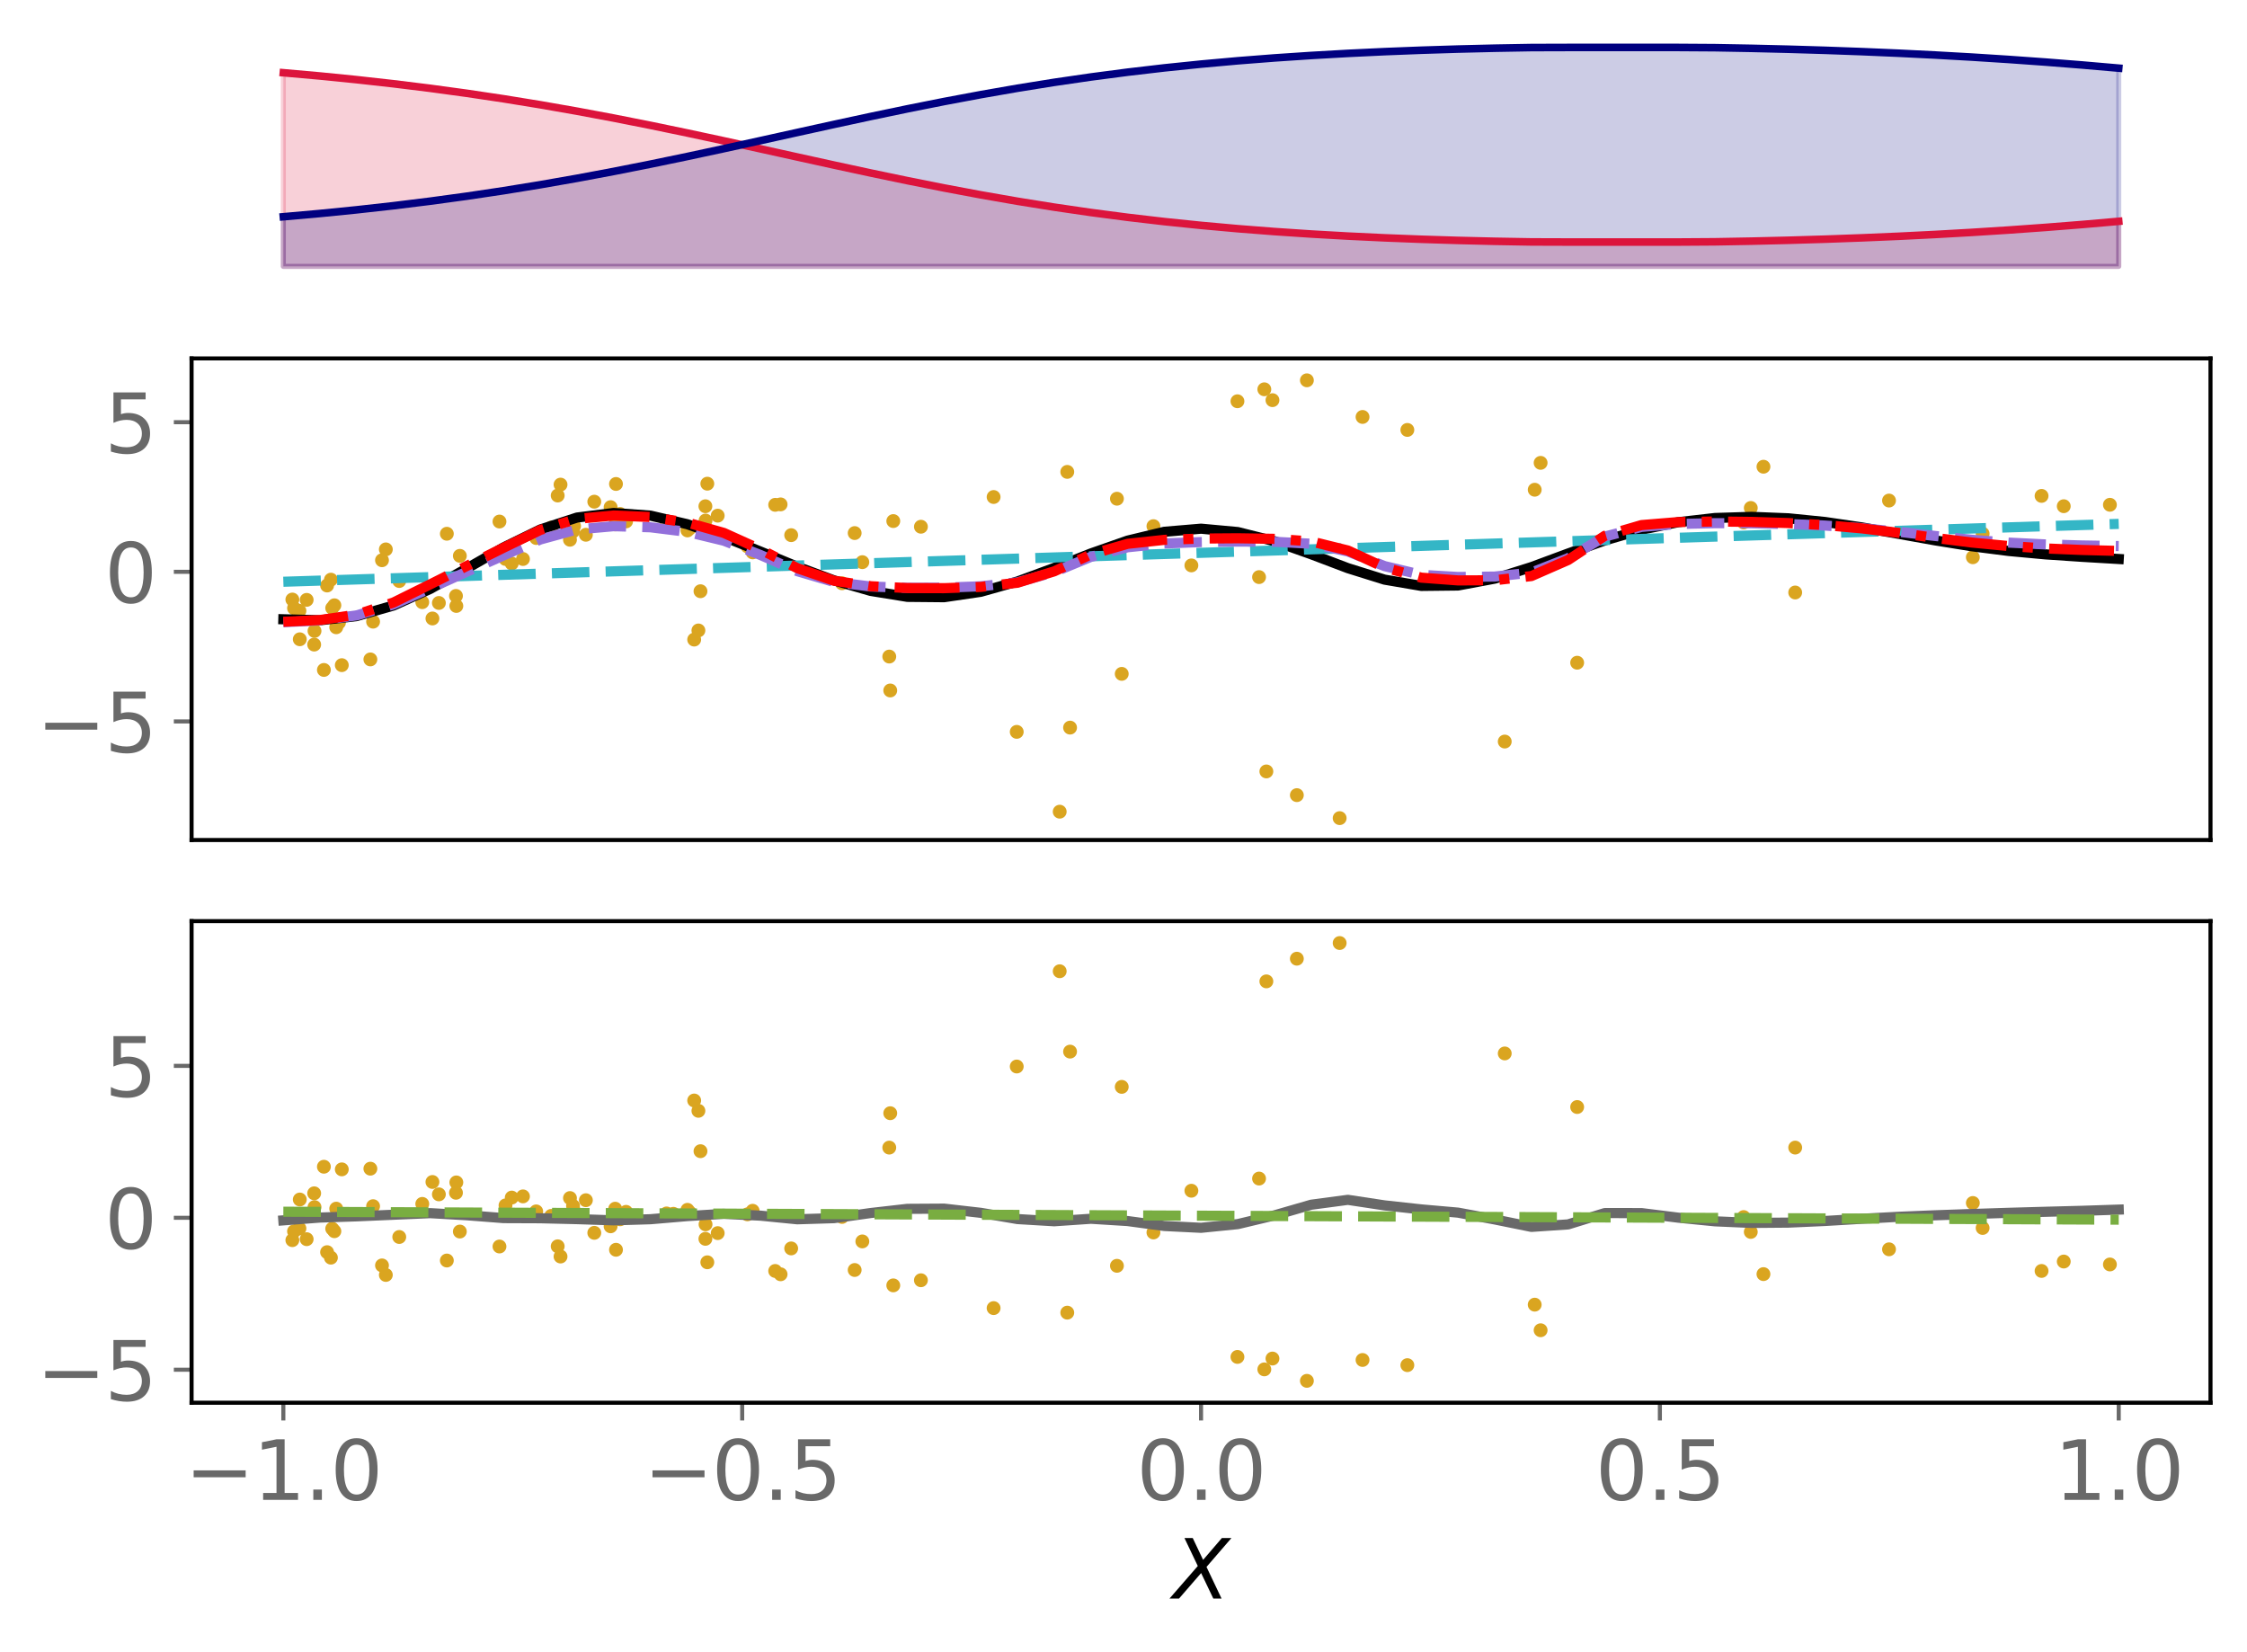 <?xml version="1.0" encoding="utf-8" standalone="no"?>
<!DOCTYPE svg PUBLIC "-//W3C//DTD SVG 1.1//EN"
  "http://www.w3.org/Graphics/SVG/1.1/DTD/svg11.dtd">
<svg xmlns:xlink="http://www.w3.org/1999/xlink" width="443.207pt" height="325.85pt" viewBox="0 0 443.207 325.85" xmlns="http://www.w3.org/2000/svg" version="1.1">
 <defs>
  <style type="text/css">*{stroke-linejoin: round; stroke-linecap: butt}</style>
 </defs>
 <g id="figure_1">
  <g id="patch_1">
   <path d="M 0 325.85 
L 443.207 325.85 
L 443.207 0 
L 0 0 
z
" style="fill: #ffffff"/>
  </g>
  <g id="axes_1">
   <g id="patch_2">
    <path d="M 37.788 54.696 
L 436.007 54.696 
L 436.007 7.2 
L 37.788 7.2 
z
" style="fill: #ffffff"/>
   </g>
   <g id="PolyCollection_1">
    <defs>
     <path id="me3a43a8dd1" d="M 55.888 -273.313 
L 55.888 -311.503 
L 63.129 -310.859 
L 70.369 -310.135 
L 77.609 -309.328 
L 84.85 -308.433 
L 92.09 -307.446 
L 99.331 -306.364 
L 106.571 -305.188 
L 113.811 -303.919 
L 121.052 -302.563 
L 128.292 -301.128 
L 135.532 -299.626 
L 142.773 -298.072 
L 150.013 -296.485 
L 157.254 -294.884 
L 164.494 -293.292 
L 171.734 -291.73 
L 178.975 -290.218 
L 186.215 -288.776 
L 193.455 -287.417 
L 200.696 -286.153 
L 207.936 -284.992 
L 215.176 -283.936 
L 222.417 -282.987 
L 229.657 -282.141 
L 236.898 -281.395 
L 244.138 -280.743 
L 251.378 -280.177 
L 258.619 -279.693 
L 265.859 -279.282 
L 273.099 -278.938 
L 280.34 -278.656 
L 287.58 -278.431 
L 294.82 -278.257 
L 302.061 -278.132 
L 309.301 -278.11 
L 316.541 -278.11 
L 323.782 -278.11 
L 331.022 -278.11 
L 338.263 -278.157 
L 345.503 -278.287 
L 352.743 -278.459 
L 359.984 -278.675 
L 367.224 -278.937 
L 374.464 -279.245 
L 381.705 -279.604 
L 388.945 -280.013 
L 396.185 -280.475 
L 403.426 -280.993 
L 410.666 -281.566 
L 417.907 -282.195 
L 417.907 -273.313 
L 417.907 -273.313 
L 410.666 -273.313 
L 403.426 -273.313 
L 396.185 -273.313 
L 388.945 -273.313 
L 381.705 -273.313 
L 374.464 -273.313 
L 367.224 -273.313 
L 359.984 -273.313 
L 352.743 -273.313 
L 345.503 -273.313 
L 338.263 -273.313 
L 331.022 -273.313 
L 323.782 -273.313 
L 316.541 -273.313 
L 309.301 -273.313 
L 302.061 -273.313 
L 294.82 -273.313 
L 287.58 -273.313 
L 280.34 -273.313 
L 273.099 -273.313 
L 265.859 -273.313 
L 258.619 -273.313 
L 251.378 -273.313 
L 244.138 -273.313 
L 236.898 -273.313 
L 229.657 -273.313 
L 222.417 -273.313 
L 215.176 -273.313 
L 207.936 -273.313 
L 200.696 -273.313 
L 193.455 -273.313 
L 186.215 -273.313 
L 178.975 -273.313 
L 171.734 -273.313 
L 164.494 -273.313 
L 157.254 -273.313 
L 150.013 -273.313 
L 142.773 -273.313 
L 135.532 -273.313 
L 128.292 -273.313 
L 121.052 -273.313 
L 113.811 -273.313 
L 106.571 -273.313 
L 99.331 -273.313 
L 92.09 -273.313 
L 84.85 -273.313 
L 77.609 -273.313 
L 70.369 -273.313 
L 63.129 -273.313 
L 55.888 -273.313 
z
" style="stroke: #dc143c; stroke-opacity: 0.2"/>
    </defs>
    <g clip-path="url(#pab7812ce76)">
     <use xlink:href="#me3a43a8dd1" x="0" y="325.85" style="fill: #dc143c; fill-opacity: 0.2; stroke: #dc143c; stroke-opacity: 0.2"/>
    </g>
   </g>
   <g id="PolyCollection_2">
    <defs>
     <path id="me8145e66d6" d="M 55.888 -273.313 
L 55.888 -283.098 
L 63.129 -283.743 
L 70.369 -284.466 
L 77.609 -285.273 
L 84.85 -286.169 
L 92.09 -287.156 
L 99.331 -288.237 
L 106.571 -289.414 
L 113.811 -290.682 
L 121.052 -292.038 
L 128.292 -293.473 
L 135.532 -294.975 
L 142.773 -296.529 
L 150.013 -298.117 
L 157.254 -299.718 
L 164.494 -301.31 
L 171.734 -302.872 
L 178.975 -304.383 
L 186.215 -305.826 
L 193.455 -307.184 
L 200.696 -308.448 
L 207.936 -309.61 
L 215.176 -310.665 
L 222.417 -311.615 
L 229.657 -312.461 
L 236.898 -313.207 
L 244.138 -313.859 
L 251.378 -314.424 
L 258.619 -314.909 
L 265.859 -315.32 
L 273.099 -315.663 
L 280.34 -315.945 
L 287.58 -316.171 
L 294.82 -316.344 
L 302.061 -316.47 
L 309.301 -316.491 
L 316.541 -316.491 
L 323.782 -316.491 
L 331.022 -316.491 
L 338.263 -316.444 
L 345.503 -316.315 
L 352.743 -316.142 
L 359.984 -315.926 
L 367.224 -315.665 
L 374.464 -315.356 
L 381.705 -314.998 
L 388.945 -314.589 
L 396.185 -314.126 
L 403.426 -313.609 
L 410.666 -313.036 
L 417.907 -312.407 
L 417.907 -273.313 
L 417.907 -273.313 
L 410.666 -273.313 
L 403.426 -273.313 
L 396.185 -273.313 
L 388.945 -273.313 
L 381.705 -273.313 
L 374.464 -273.313 
L 367.224 -273.313 
L 359.984 -273.313 
L 352.743 -273.313 
L 345.503 -273.313 
L 338.263 -273.313 
L 331.022 -273.313 
L 323.782 -273.313 
L 316.541 -273.313 
L 309.301 -273.313 
L 302.061 -273.313 
L 294.82 -273.313 
L 287.58 -273.313 
L 280.34 -273.313 
L 273.099 -273.313 
L 265.859 -273.313 
L 258.619 -273.313 
L 251.378 -273.313 
L 244.138 -273.313 
L 236.898 -273.313 
L 229.657 -273.313 
L 222.417 -273.313 
L 215.176 -273.313 
L 207.936 -273.313 
L 200.696 -273.313 
L 193.455 -273.313 
L 186.215 -273.313 
L 178.975 -273.313 
L 171.734 -273.313 
L 164.494 -273.313 
L 157.254 -273.313 
L 150.013 -273.313 
L 142.773 -273.313 
L 135.532 -273.313 
L 128.292 -273.313 
L 121.052 -273.313 
L 113.811 -273.313 
L 106.571 -273.313 
L 99.331 -273.313 
L 92.09 -273.313 
L 84.85 -273.313 
L 77.609 -273.313 
L 70.369 -273.313 
L 63.129 -273.313 
L 55.888 -273.313 
z
" style="stroke: #000080; stroke-opacity: 0.2"/>
    </defs>
    <g clip-path="url(#pab7812ce76)">
     <use xlink:href="#me8145e66d6" x="0" y="325.85" style="fill: #000080; fill-opacity: 0.2; stroke: #000080; stroke-opacity: 0.2"/>
    </g>
   </g>
   <g id="matplotlib.axis_1"/>
   <g id="matplotlib.axis_2"/>
   <g id="line2d_1">
    <path d="M 55.888 14.347 
L 63.129 14.991 
L 70.369 15.715 
L 77.609 16.522 
L 84.85 17.417 
L 92.09 18.404 
L 99.331 19.486 
L 106.571 20.662 
L 113.811 21.931 
L 121.052 23.287 
L 128.292 24.722 
L 135.532 26.224 
L 142.773 27.778 
L 150.013 29.365 
L 157.254 30.966 
L 164.494 32.558 
L 171.734 34.12 
L 178.975 35.632 
L 186.215 37.074 
L 193.455 38.433 
L 200.696 39.697 
L 207.936 40.858 
L 215.176 41.914 
L 222.417 42.863 
L 229.657 43.709 
L 236.898 44.455 
L 244.138 45.108 
L 251.378 45.673 
L 258.619 46.157 
L 265.859 46.568 
L 273.099 46.912 
L 280.34 47.194 
L 287.58 47.419 
L 294.82 47.593 
L 302.061 47.718 
L 309.301 47.74 
L 316.541 47.74 
L 323.782 47.74 
L 331.022 47.74 
L 338.263 47.693 
L 345.503 47.563 
L 352.743 47.391 
L 359.984 47.175 
L 367.224 46.913 
L 374.464 46.605 
L 381.705 46.246 
L 388.945 45.837 
L 396.185 45.375 
L 403.426 44.857 
L 410.666 44.284 
L 417.907 43.655 
" clip-path="url(#pab7812ce76)" style="fill: none; stroke: #dc143c; stroke-width: 1.5; stroke-linecap: square"/>
   </g>
   <g id="line2d_2">
    <path d="M 55.888 42.752 
L 63.129 42.107 
L 70.369 41.384 
L 77.609 40.577 
L 84.85 39.681 
L 92.09 38.694 
L 99.331 37.613 
L 106.571 36.436 
L 113.811 35.168 
L 121.052 33.812 
L 128.292 32.377 
L 135.532 30.875 
L 142.773 29.321 
L 150.013 27.733 
L 157.254 26.132 
L 164.494 24.54 
L 171.734 22.978 
L 178.975 21.467 
L 186.215 20.024 
L 193.455 18.666 
L 200.696 17.402 
L 207.936 16.24 
L 215.176 15.185 
L 222.417 14.235 
L 229.657 13.389 
L 236.898 12.643 
L 244.138 11.991 
L 251.378 11.426 
L 258.619 10.941 
L 265.859 10.53 
L 273.099 10.187 
L 280.34 9.905 
L 287.58 9.679 
L 294.82 9.506 
L 302.061 9.38 
L 309.301 9.359 
L 316.541 9.359 
L 323.782 9.359 
L 331.022 9.359 
L 338.263 9.406 
L 345.503 9.535 
L 352.743 9.708 
L 359.984 9.924 
L 367.224 10.185 
L 374.464 10.494 
L 381.705 10.852 
L 388.945 11.261 
L 396.185 11.724 
L 403.426 12.241 
L 410.666 12.814 
L 417.907 13.443 
" clip-path="url(#pab7812ce76)" style="fill: none; stroke: #000080; stroke-width: 1.5; stroke-linecap: square"/>
   </g>
  </g>
  <g id="axes_2">
   <g id="patch_3">
    <path d="M 37.788 165.688 
L 436.007 165.688 
L 436.007 70.696 
L 37.788 70.696 
z
" style="fill: #ffffff"/>
   </g>
   <g id="PathCollection_1">
    <defs>
     <path id="m49bf525771" d="M 0 0.866 
C 0.23 0.866 0.45 0.775 0.612 0.612 
C 0.775 0.45 0.866 0.23 0.866 0 
C 0.866 -0.23 0.775 -0.45 0.612 -0.612 
C 0.45 -0.775 0.23 -0.866 0 -0.866 
C -0.23 -0.866 -0.45 -0.775 -0.612 -0.612 
C -0.775 -0.45 -0.866 -0.23 -0.866 0 
C -0.866 0.23 -0.775 0.45 -0.612 0.612 
C -0.45 0.775 -0.23 0.866 0 0.866 
z
" style="stroke: #daa520"/>
    </defs>
    <g clip-path="url(#p659318683c)">
     <use xlink:href="#m49bf525771" x="122.312" y="101.379" style="fill: #daa520; stroke: #daa520"/>
     <use xlink:href="#m49bf525771" x="296.801" y="146.266" style="fill: #daa520; stroke: #daa520"/>
     <use xlink:href="#m49bf525771" x="83.291" y="118.775" style="fill: #daa520; stroke: #daa520"/>
     <use xlink:href="#m49bf525771" x="257.777" y="75.014" style="fill: #daa520; stroke: #daa520"/>
     <use xlink:href="#m49bf525771" x="73.59" y="122.617" style="fill: #daa520; stroke: #daa520"/>
     <use xlink:href="#m49bf525771" x="121.501" y="95.458" style="fill: #daa520; stroke: #daa520"/>
     <use xlink:href="#m49bf525771" x="85.295" y="121.991" style="fill: #daa520; stroke: #daa520"/>
     <use xlink:href="#m49bf525771" x="302.711" y="96.596" style="fill: #daa520; stroke: #daa520"/>
     <use xlink:href="#m49bf525771" x="59.131" y="126.093" style="fill: #daa520; stroke: #daa520"/>
     <use xlink:href="#m49bf525771" x="389.131" y="109.912" style="fill: #daa520; stroke: #daa520"/>
     <use xlink:href="#m49bf525771" x="209.02" y="160.098" style="fill: #daa520; stroke: #daa520"/>
     <use xlink:href="#m49bf525771" x="57.667" y="118.254" style="fill: #daa520; stroke: #daa520"/>
     <use xlink:href="#m49bf525771" x="66.318" y="123.725" style="fill: #daa520; stroke: #daa520"/>
     <use xlink:href="#m49bf525771" x="195.984" y="98.031" style="fill: #daa520; stroke: #daa520"/>
     <use xlink:href="#m49bf525771" x="416.167" y="99.565" style="fill: #daa520; stroke: #daa520"/>
     <use xlink:href="#m49bf525771" x="57.995" y="119.958" style="fill: #daa520; stroke: #daa520"/>
     <use xlink:href="#m49bf525771" x="138.167" y="116.615" style="fill: #daa520; stroke: #daa520"/>
     <use xlink:href="#m49bf525771" x="100.936" y="111.142" style="fill: #daa520; stroke: #daa520"/>
     <use xlink:href="#m49bf525771" x="61.969" y="127.139" style="fill: #daa520; stroke: #daa520"/>
     <use xlink:href="#m49bf525771" x="136.923" y="126.153" style="fill: #daa520; stroke: #daa520"/>
     <use xlink:href="#m49bf525771" x="112.424" y="106.463" style="fill: #daa520; stroke: #daa520"/>
     <use xlink:href="#m49bf525771" x="156.055" y="105.556" style="fill: #daa520; stroke: #daa520"/>
     <use xlink:href="#m49bf525771" x="139.165" y="102.678" style="fill: #daa520; stroke: #daa520"/>
     <use xlink:href="#m49bf525771" x="103.152" y="110.26" style="fill: #daa520; stroke: #daa520"/>
     <use xlink:href="#m49bf525771" x="136.044" y="104.207" style="fill: #daa520; stroke: #daa520"/>
     <use xlink:href="#m49bf525771" x="148.454" y="108.952" style="fill: #daa520; stroke: #daa520"/>
     <use xlink:href="#m49bf525771" x="211.064" y="143.516" style="fill: #daa520; stroke: #daa520"/>
     <use xlink:href="#m49bf525771" x="63.888" y="132.142" style="fill: #daa520; stroke: #daa520"/>
     <use xlink:href="#m49bf525771" x="110.001" y="97.738" style="fill: #daa520; stroke: #daa520"/>
     <use xlink:href="#m49bf525771" x="120.437" y="100.035" style="fill: #daa520; stroke: #daa520"/>
     <use xlink:href="#m49bf525771" x="152.901" y="99.574" style="fill: #daa520; stroke: #daa520"/>
     <use xlink:href="#m49bf525771" x="141.561" y="101.709" style="fill: #daa520; stroke: #daa520"/>
     <use xlink:href="#m49bf525771" x="303.878" y="91.295" style="fill: #daa520; stroke: #daa520"/>
     <use xlink:href="#m49bf525771" x="139.135" y="99.852" style="fill: #daa520; stroke: #daa520"/>
     <use xlink:href="#m49bf525771" x="60.488" y="118.321" style="fill: #daa520; stroke: #daa520"/>
     <use xlink:href="#m49bf525771" x="170.092" y="110.881" style="fill: #daa520; stroke: #daa520"/>
     <use xlink:href="#m49bf525771" x="249.38" y="76.786" style="fill: #daa520; stroke: #daa520"/>
     <use xlink:href="#m49bf525771" x="65.525" y="119.934" style="fill: #daa520; stroke: #daa520"/>
     <use xlink:href="#m49bf525771" x="139.513" y="95.404" style="fill: #daa520; stroke: #daa520"/>
     <use xlink:href="#m49bf525771" x="59.06" y="120.472" style="fill: #daa520; stroke: #daa520"/>
     <use xlink:href="#m49bf525771" x="108.715" y="104.07" style="fill: #daa520; stroke: #daa520"/>
     <use xlink:href="#m49bf525771" x="227.508" y="103.782" style="fill: #daa520; stroke: #daa520"/>
     <use xlink:href="#m49bf525771" x="168.579" y="105.144" style="fill: #daa520; stroke: #daa520"/>
     <use xlink:href="#m49bf525771" x="175.596" y="136.192" style="fill: #daa520; stroke: #daa520"/>
     <use xlink:href="#m49bf525771" x="264.239" y="161.37" style="fill: #daa520; stroke: #daa520"/>
     <use xlink:href="#m49bf525771" x="105.763" y="106.12" style="fill: #daa520; stroke: #daa520"/>
     <use xlink:href="#m49bf525771" x="86.568" y="118.93" style="fill: #daa520; stroke: #daa520"/>
     <use xlink:href="#m49bf525771" x="135.599" y="104.624" style="fill: #daa520; stroke: #daa520"/>
     <use xlink:href="#m49bf525771" x="66.862" y="122.794" style="fill: #daa520; stroke: #daa520"/>
     <use xlink:href="#m49bf525771" x="117.221" y="98.954" style="fill: #daa520; stroke: #daa520"/>
     <use xlink:href="#m49bf525771" x="354.093" y="116.865" style="fill: #daa520; stroke: #daa520"/>
     <use xlink:href="#m49bf525771" x="221.257" y="132.915" style="fill: #daa520; stroke: #daa520"/>
     <use xlink:href="#m49bf525771" x="176.195" y="102.776" style="fill: #daa520; stroke: #daa520"/>
     <use xlink:href="#m49bf525771" x="347.831" y="92.057" style="fill: #daa520; stroke: #daa520"/>
     <use xlink:href="#m49bf525771" x="248.341" y="113.828" style="fill: #daa520; stroke: #daa520"/>
     <use xlink:href="#m49bf525771" x="90.01" y="119.52" style="fill: #daa520; stroke: #daa520"/>
     <use xlink:href="#m49bf525771" x="249.783" y="152.16" style="fill: #daa520; stroke: #daa520"/>
     <use xlink:href="#m49bf525771" x="391.062" y="105.267" style="fill: #daa520; stroke: #daa520"/>
     <use xlink:href="#m49bf525771" x="166.083" y="115.044" style="fill: #daa520; stroke: #daa520"/>
     <use xlink:href="#m49bf525771" x="402.686" y="97.812" style="fill: #daa520; stroke: #daa520"/>
     <use xlink:href="#m49bf525771" x="123.491" y="102.843" style="fill: #daa520; stroke: #daa520"/>
     <use xlink:href="#m49bf525771" x="153.968" y="99.487" style="fill: #daa520; stroke: #daa520"/>
     <use xlink:href="#m49bf525771" x="113.027" y="104.804" style="fill: #daa520; stroke: #daa520"/>
     <use xlink:href="#m49bf525771" x="65.953" y="119.388" style="fill: #daa520; stroke: #daa520"/>
     <use xlink:href="#m49bf525771" x="132.82" y="103.336" style="fill: #daa520; stroke: #daa520"/>
     <use xlink:href="#m49bf525771" x="90.702" y="109.634" style="fill: #daa520; stroke: #daa520"/>
     <use xlink:href="#m49bf525771" x="210.513" y="93.076" style="fill: #daa520; stroke: #daa520"/>
     <use xlink:href="#m49bf525771" x="407.064" y="99.846" style="fill: #daa520; stroke: #daa520"/>
     <use xlink:href="#m49bf525771" x="99.709" y="110.251" style="fill: #daa520; stroke: #daa520"/>
     <use xlink:href="#m49bf525771" x="89.939" y="117.541" style="fill: #daa520; stroke: #daa520"/>
     <use xlink:href="#m49bf525771" x="76.104" y="108.363" style="fill: #daa520; stroke: #daa520"/>
     <use xlink:href="#m49bf525771" x="255.796" y="156.834" style="fill: #daa520; stroke: #daa520"/>
     <use xlink:href="#m49bf525771" x="62.037" y="124.451" style="fill: #daa520; stroke: #daa520"/>
     <use xlink:href="#m49bf525771" x="220.308" y="98.368" style="fill: #daa520; stroke: #daa520"/>
     <use xlink:href="#m49bf525771" x="147.424" y="107.76" style="fill: #daa520; stroke: #daa520"/>
     <use xlink:href="#m49bf525771" x="244.078" y="79.146" style="fill: #daa520; stroke: #daa520"/>
     <use xlink:href="#m49bf525771" x="65.271" y="114.336" style="fill: #daa520; stroke: #daa520"/>
     <use xlink:href="#m49bf525771" x="268.753" y="82.24" style="fill: #daa520; stroke: #daa520"/>
     <use xlink:href="#m49bf525771" x="73.054" y="130.065" style="fill: #daa520; stroke: #daa520"/>
     <use xlink:href="#m49bf525771" x="343.922" y="103.051" style="fill: #daa520; stroke: #daa520"/>
     <use xlink:href="#m49bf525771" x="75.347" y="110.505" style="fill: #daa520; stroke: #daa520"/>
     <use xlink:href="#m49bf525771" x="67.418" y="131.197" style="fill: #daa520; stroke: #daa520"/>
     <use xlink:href="#m49bf525771" x="78.75" y="114.601" style="fill: #daa520; stroke: #daa520"/>
     <use xlink:href="#m49bf525771" x="64.515" y="115.486" style="fill: #daa520; stroke: #daa520"/>
     <use xlink:href="#m49bf525771" x="131.477" y="103.202" style="fill: #daa520; stroke: #daa520"/>
     <use xlink:href="#m49bf525771" x="234.995" y="111.521" style="fill: #daa520; stroke: #daa520"/>
     <use xlink:href="#m49bf525771" x="88.138" y="105.279" style="fill: #daa520; stroke: #daa520"/>
     <use xlink:href="#m49bf525771" x="277.592" y="84.8" style="fill: #daa520; stroke: #daa520"/>
     <use xlink:href="#m49bf525771" x="115.56" y="105.481" style="fill: #daa520; stroke: #daa520"/>
     <use xlink:href="#m49bf525771" x="200.545" y="144.354" style="fill: #daa520; stroke: #daa520"/>
     <use xlink:href="#m49bf525771" x="175.402" y="129.502" style="fill: #daa520; stroke: #daa520"/>
     <use xlink:href="#m49bf525771" x="250.986" y="78.929" style="fill: #daa520; stroke: #daa520"/>
     <use xlink:href="#m49bf525771" x="311.086" y="130.716" style="fill: #daa520; stroke: #daa520"/>
     <use xlink:href="#m49bf525771" x="110.562" y="95.585" style="fill: #daa520; stroke: #daa520"/>
     <use xlink:href="#m49bf525771" x="98.518" y="102.87" style="fill: #daa520; stroke: #daa520"/>
     <use xlink:href="#m49bf525771" x="345.331" y="100.191" style="fill: #daa520; stroke: #daa520"/>
     <use xlink:href="#m49bf525771" x="113.235" y="103.761" style="fill: #daa520; stroke: #daa520"/>
     <use xlink:href="#m49bf525771" x="181.645" y="103.894" style="fill: #daa520; stroke: #daa520"/>
     <use xlink:href="#m49bf525771" x="121.346" y="103.439" style="fill: #daa520; stroke: #daa520"/>
     <use xlink:href="#m49bf525771" x="137.757" y="124.353" style="fill: #daa520; stroke: #daa520"/>
     <use xlink:href="#m49bf525771" x="372.597" y="98.73" style="fill: #daa520; stroke: #daa520"/>
    </g>
   </g>
   <g id="matplotlib.axis_3"/>
   <g id="matplotlib.axis_4">
    <g id="ytick_1">
     <g id="line2d_3">
      <defs>
       <path id="m6840d5447d" d="M 0 0 
L -3.5 0 
" style="stroke: #696969; stroke-width: 0.8"/>
      </defs>
      <g>
       <use xlink:href="#m6840d5447d" x="37.788" y="142.297" style="fill: #696969; stroke: #696969; stroke-width: 0.8"/>
      </g>
     </g>
     <g id="text_1">
      <!-- −5 -->
      <g style="fill: #696969" transform="translate(7.2 148.375) scale(0.16 -0.16)">
       <defs>
        <path id="DejaVuSans-2212" d="M 678 2272 
L 4684 2272 
L 4684 1741 
L 678 1741 
L 678 2272 
z
" transform="scale(0.016)"/>
        <path id="DejaVuSans-35" d="M 691 4666 
L 3169 4666 
L 3169 4134 
L 1269 4134 
L 1269 2991 
Q 1406 3038 1543 3061 
Q 1681 3084 1819 3084 
Q 2600 3084 3056 2656 
Q 3513 2228 3513 1497 
Q 3513 744 3044 326 
Q 2575 -91 1722 -91 
Q 1428 -91 1123 -41 
Q 819 9 494 109 
L 494 744 
Q 775 591 1075 516 
Q 1375 441 1709 441 
Q 2250 441 2565 725 
Q 2881 1009 2881 1497 
Q 2881 1984 2565 2268 
Q 2250 2553 1709 2553 
Q 1456 2553 1204 2497 
Q 953 2441 691 2322 
L 691 4666 
z
" transform="scale(0.016)"/>
       </defs>
       <use xlink:href="#DejaVuSans-2212"/>
       <use xlink:href="#DejaVuSans-35" x="83.789"/>
      </g>
     </g>
    </g>
    <g id="ytick_2">
     <g id="line2d_4">
      <g>
       <use xlink:href="#m6840d5447d" x="37.788" y="112.784" style="fill: #696969; stroke: #696969; stroke-width: 0.8"/>
      </g>
     </g>
     <g id="text_2">
      <!-- 0 -->
      <g style="fill: #696969" transform="translate(20.608 118.863) scale(0.16 -0.16)">
       <defs>
        <path id="DejaVuSans-30" d="M 2034 4250 
Q 1547 4250 1301 3770 
Q 1056 3291 1056 2328 
Q 1056 1369 1301 889 
Q 1547 409 2034 409 
Q 2525 409 2770 889 
Q 3016 1369 3016 2328 
Q 3016 3291 2770 3770 
Q 2525 4250 2034 4250 
z
M 2034 4750 
Q 2819 4750 3233 4129 
Q 3647 3509 3647 2328 
Q 3647 1150 3233 529 
Q 2819 -91 2034 -91 
Q 1250 -91 836 529 
Q 422 1150 422 2328 
Q 422 3509 836 4129 
Q 1250 4750 2034 4750 
z
" transform="scale(0.016)"/>
       </defs>
       <use xlink:href="#DejaVuSans-30"/>
      </g>
     </g>
    </g>
    <g id="ytick_3">
     <g id="line2d_5">
      <g>
       <use xlink:href="#m6840d5447d" x="37.788" y="83.272" style="fill: #696969; stroke: #696969; stroke-width: 0.8"/>
      </g>
     </g>
     <g id="text_3">
      <!-- 5 -->
      <g style="fill: #696969" transform="translate(20.608 89.35) scale(0.16 -0.16)">
       <use xlink:href="#DejaVuSans-35"/>
      </g>
     </g>
    </g>
   </g>
   <g id="line2d_6">
    <path d="M 55.888 122.147 
L 63.129 122.339 
L 70.369 121.514 
L 77.609 119.433 
L 84.85 116.164 
L 92.09 112.122 
L 99.331 107.975 
L 106.571 104.44 
L 113.811 102.083 
L 121.052 101.18 
L 128.292 101.701 
L 135.532 103.389 
L 142.773 105.881 
L 150.013 108.797 
L 157.254 111.776 
L 164.494 114.473 
L 171.734 116.554 
L 178.975 117.725 
L 186.215 117.793 
L 193.455 116.729 
L 200.696 114.693 
L 207.936 112.019 
L 215.176 109.164 
L 222.417 106.631 
L 229.657 104.889 
L 236.898 104.28 
L 244.138 104.943 
L 251.378 106.753 
L 258.619 109.323 
L 265.859 112.066 
L 273.099 114.33 
L 280.34 115.567 
L 287.58 115.486 
L 294.82 114.133 
L 302.061 111.858 
L 309.301 109.176 
L 316.541 106.595 
L 323.782 104.478 
L 331.022 102.998 
L 338.263 102.173 
L 345.503 101.943 
L 352.743 102.232 
L 359.984 102.959 
L 367.224 104.024 
L 374.464 105.29 
L 381.705 106.586 
L 388.945 107.75 
L 396.185 108.674 
L 403.426 109.343 
L 410.666 109.83 
L 417.907 110.258 
" clip-path="url(#p659318683c)" style="fill: none; stroke: #000000; stroke-width: 2; stroke-linecap: square"/>
   </g>
   <g id="line2d_7">
    <path d="M 55.888 114.746 
L 63.129 114.518 
L 70.369 114.289 
L 77.609 114.061 
L 84.85 113.833 
L 92.09 113.604 
L 99.331 113.376 
L 106.571 113.148 
L 113.811 112.92 
L 121.052 112.691 
L 128.292 112.463 
L 135.532 112.235 
L 142.773 112.007 
L 150.013 111.778 
L 157.254 111.55 
L 164.494 111.322 
L 171.734 111.094 
L 178.975 110.865 
L 186.215 110.637 
L 193.455 110.409 
L 200.696 110.181 
L 207.936 109.952 
L 215.176 109.724 
L 222.417 109.496 
L 229.657 109.267 
L 236.898 109.039 
L 244.138 108.811 
L 251.378 108.583 
L 258.619 108.354 
L 265.859 108.126 
L 273.099 107.898 
L 280.34 107.67 
L 287.58 107.441 
L 294.82 107.213 
L 302.061 106.985 
L 309.301 106.757 
L 316.541 106.528 
L 323.782 106.3 
L 331.022 106.072 
L 338.263 105.844 
L 345.503 105.615 
L 352.743 105.387 
L 359.984 105.159 
L 367.224 104.93 
L 374.464 104.702 
L 381.705 104.474 
L 388.945 104.246 
L 396.185 104.017 
L 403.426 103.789 
L 410.666 103.561 
L 417.907 103.333 
" clip-path="url(#p659318683c)" style="fill: none; stroke-dasharray: 7.4,3.2; stroke-dashoffset: 0; stroke: #34b6c6; stroke-width: 2"/>
   </g>
   <g id="line2d_8">
    <path d="M 55.888 122.732 
L 63.129 122.367 
L 70.369 121.379 
L 77.609 119.222 
L 84.85 116.02 
L 92.09 112.764 
L 99.331 109.549 
L 106.571 106.411 
L 113.811 104.433 
L 121.052 103.791 
L 128.292 104.004 
L 135.532 104.902 
L 142.773 106.652 
L 150.013 109.474 
L 157.254 112.66 
L 164.494 114.786 
L 171.734 115.687 
L 178.975 115.947 
L 186.215 115.915 
L 193.455 115.642 
L 200.696 114.862 
L 207.936 112.83 
L 215.176 109.835 
L 222.417 107.943 
L 229.657 107.2 
L 236.898 106.919 
L 244.138 106.818 
L 251.378 106.86 
L 258.619 107.25 
L 265.859 108.772 
L 273.099 111.659 
L 280.34 113.379 
L 287.58 113.805 
L 294.82 113.722 
L 302.061 112.939 
L 309.301 110.1 
L 316.541 105.838 
L 323.782 103.926 
L 331.022 103.351 
L 338.263 103.194 
L 345.503 103.21 
L 352.743 103.358 
L 359.984 103.662 
L 367.224 104.171 
L 374.464 104.891 
L 381.705 105.718 
L 388.945 106.469 
L 396.185 107.024 
L 403.426 107.381 
L 410.666 107.591 
L 417.907 107.706 
" clip-path="url(#p659318683c)" style="fill: none; stroke-dasharray: 7.4,3.2; stroke-dashoffset: 0; stroke: #9370db; stroke-width: 2"/>
   </g>
   <g id="line2d_9">
    <path d="M 55.888 122.645 
L 63.129 122.293 
L 70.369 121.232 
L 77.609 118.842 
L 84.85 115.264 
L 92.09 111.627 
L 99.331 108.035 
L 106.571 104.53 
L 113.811 102.344 
L 121.052 101.676 
L 128.292 101.981 
L 135.532 103.063 
L 142.773 105.115 
L 150.013 108.383 
L 157.254 112.066 
L 164.494 114.545 
L 171.734 115.63 
L 178.975 115.989 
L 186.215 116.014 
L 193.455 115.765 
L 200.696 114.941 
L 207.936 112.694 
L 215.176 109.353 
L 222.417 107.264 
L 229.657 106.482 
L 236.898 106.224 
L 244.138 106.172 
L 251.378 106.281 
L 258.619 106.787 
L 265.859 108.579 
L 273.099 111.922 
L 280.34 113.938 
L 287.58 114.484 
L 294.82 114.453 
L 302.061 113.624 
L 309.301 110.459 
L 316.541 105.678 
L 323.782 103.567 
L 331.022 102.976 
L 338.263 102.859 
L 345.503 102.939 
L 352.743 103.169 
L 359.984 103.577 
L 367.224 104.218 
L 374.464 105.098 
L 381.705 106.099 
L 388.945 107.015 
L 396.185 107.708 
L 403.426 108.176 
L 410.666 108.476 
L 417.907 108.669 
" clip-path="url(#p659318683c)" style="fill: none; stroke-dasharray: 12.8,3.2,2,3.2; stroke-dashoffset: 0; stroke: #ff0000; stroke-width: 2"/>
   </g>
   <g id="patch_4">
    <path d="M 37.788 165.688 
L 37.788 70.696 
" style="fill: none; stroke: #000000; stroke-width: 0.8; stroke-linejoin: miter; stroke-linecap: square"/>
   </g>
   <g id="patch_5">
    <path d="M 436.007 165.688 
L 436.007 70.696 
" style="fill: none; stroke: #000000; stroke-width: 0.8; stroke-linejoin: miter; stroke-linecap: square"/>
   </g>
   <g id="patch_6">
    <path d="M 37.788 165.688 
L 436.007 165.688 
" style="fill: none; stroke: #000000; stroke-width: 0.8; stroke-linejoin: miter; stroke-linecap: square"/>
   </g>
   <g id="patch_7">
    <path d="M 37.788 70.696 
L 436.007 70.696 
" style="fill: none; stroke: #000000; stroke-width: 0.8; stroke-linejoin: miter; stroke-linecap: square"/>
   </g>
  </g>
  <g id="axes_3">
   <g id="patch_8">
    <path d="M 37.788 276.68 
L 436.007 276.68 
L 436.007 181.688 
L 37.788 181.688 
z
" style="fill: #ffffff"/>
   </g>
   <g id="PathCollection_2">
    <g clip-path="url(#p74364ea061)">
     <use xlink:href="#m49bf525771" x="122.312" y="240.497" style="fill: #daa520; stroke: #daa520"/>
     <use xlink:href="#m49bf525771" x="296.801" y="207.783" style="fill: #daa520; stroke: #daa520"/>
     <use xlink:href="#m49bf525771" x="83.291" y="237.458" style="fill: #daa520; stroke: #daa520"/>
     <use xlink:href="#m49bf525771" x="257.777" y="272.362" style="fill: #daa520; stroke: #daa520"/>
     <use xlink:href="#m49bf525771" x="73.59" y="237.909" style="fill: #daa520; stroke: #daa520"/>
     <use xlink:href="#m49bf525771" x="121.501" y="246.509" style="fill: #daa520; stroke: #daa520"/>
     <use xlink:href="#m49bf525771" x="85.295" y="233.136" style="fill: #daa520; stroke: #daa520"/>
     <use xlink:href="#m49bf525771" x="302.711" y="257.335" style="fill: #daa520; stroke: #daa520"/>
     <use xlink:href="#m49bf525771" x="59.131" y="236.595" style="fill: #daa520; stroke: #daa520"/>
     <use xlink:href="#m49bf525771" x="389.131" y="237.28" style="fill: #daa520; stroke: #daa520"/>
     <use xlink:href="#m49bf525771" x="209.02" y="191.571" style="fill: #daa520; stroke: #daa520"/>
     <use xlink:href="#m49bf525771" x="57.667" y="244.611" style="fill: #daa520; stroke: #daa520"/>
     <use xlink:href="#m49bf525771" x="66.318" y="238.397" style="fill: #daa520; stroke: #daa520"/>
     <use xlink:href="#m49bf525771" x="195.984" y="258.015" style="fill: #daa520; stroke: #daa520"/>
     <use xlink:href="#m49bf525771" x="416.167" y="249.405" style="fill: #daa520; stroke: #daa520"/>
     <use xlink:href="#m49bf525771" x="57.995" y="242.869" style="fill: #daa520; stroke: #daa520"/>
     <use xlink:href="#m49bf525771" x="138.167" y="227.064" style="fill: #daa520; stroke: #daa520"/>
     <use xlink:href="#m49bf525771" x="100.936" y="236.213" style="fill: #daa520; stroke: #daa520"/>
     <use xlink:href="#m49bf525771" x="61.969" y="235.371" style="fill: #daa520; stroke: #daa520"/>
     <use xlink:href="#m49bf525771" x="136.923" y="217.067" style="fill: #daa520; stroke: #daa520"/>
     <use xlink:href="#m49bf525771" x="112.424" y="236.307" style="fill: #daa520; stroke: #daa520"/>
     <use xlink:href="#m49bf525771" x="156.055" y="246.242" style="fill: #daa520; stroke: #daa520"/>
     <use xlink:href="#m49bf525771" x="139.165" y="241.49" style="fill: #daa520; stroke: #daa520"/>
     <use xlink:href="#m49bf525771" x="103.152" y="235.978" style="fill: #daa520; stroke: #daa520"/>
     <use xlink:href="#m49bf525771" x="136.044" y="239.15" style="fill: #daa520; stroke: #daa520"/>
     <use xlink:href="#m49bf525771" x="148.454" y="238.817" style="fill: #daa520; stroke: #daa520"/>
     <use xlink:href="#m49bf525771" x="211.064" y="207.423" style="fill: #daa520; stroke: #daa520"/>
     <use xlink:href="#m49bf525771" x="63.888" y="230.13" style="fill: #daa520; stroke: #daa520"/>
     <use xlink:href="#m49bf525771" x="110.001" y="245.825" style="fill: #daa520; stroke: #daa520"/>
     <use xlink:href="#m49bf525771" x="120.437" y="241.881" style="fill: #daa520; stroke: #daa520"/>
     <use xlink:href="#m49bf525771" x="152.901" y="250.688" style="fill: #daa520; stroke: #daa520"/>
     <use xlink:href="#m49bf525771" x="141.561" y="243.225" style="fill: #daa520; stroke: #daa520"/>
     <use xlink:href="#m49bf525771" x="303.878" y="262.382" style="fill: #daa520; stroke: #daa520"/>
     <use xlink:href="#m49bf525771" x="139.135" y="244.352" style="fill: #daa520; stroke: #daa520"/>
     <use xlink:href="#m49bf525771" x="60.488" y="244.419" style="fill: #daa520; stroke: #daa520"/>
     <use xlink:href="#m49bf525771" x="170.092" y="244.861" style="fill: #daa520; stroke: #daa520"/>
     <use xlink:href="#m49bf525771" x="249.38" y="270.098" style="fill: #daa520; stroke: #daa520"/>
     <use xlink:href="#m49bf525771" x="65.525" y="242.349" style="fill: #daa520; stroke: #daa520"/>
     <use xlink:href="#m49bf525771" x="139.513" y="248.978" style="fill: #daa520; stroke: #daa520"/>
     <use xlink:href="#m49bf525771" x="59.06" y="242.306" style="fill: #daa520; stroke: #daa520"/>
     <use xlink:href="#m49bf525771" x="108.715" y="239.826" style="fill: #daa520; stroke: #daa520"/>
     <use xlink:href="#m49bf525771" x="227.508" y="243.096" style="fill: #daa520; stroke: #daa520"/>
     <use xlink:href="#m49bf525771" x="168.579" y="250.498" style="fill: #daa520; stroke: #daa520"/>
     <use xlink:href="#m49bf525771" x="175.596" y="219.572" style="fill: #daa520; stroke: #daa520"/>
     <use xlink:href="#m49bf525771" x="264.239" y="186.006" style="fill: #daa520; stroke: #daa520"/>
     <use xlink:href="#m49bf525771" x="105.763" y="238.939" style="fill: #daa520; stroke: #daa520"/>
     <use xlink:href="#m49bf525771" x="86.568" y="235.578" style="fill: #daa520; stroke: #daa520"/>
     <use xlink:href="#m49bf525771" x="135.599" y="238.629" style="fill: #daa520; stroke: #daa520"/>
     <use xlink:href="#m49bf525771" x="66.862" y="239.266" style="fill: #daa520; stroke: #daa520"/>
     <use xlink:href="#m49bf525771" x="117.221" y="243.169" style="fill: #daa520; stroke: #daa520"/>
     <use xlink:href="#m49bf525771" x="354.093" y="226.355" style="fill: #daa520; stroke: #daa520"/>
     <use xlink:href="#m49bf525771" x="221.257" y="214.378" style="fill: #daa520; stroke: #daa520"/>
     <use xlink:href="#m49bf525771" x="176.195" y="253.531" style="fill: #daa520; stroke: #daa520"/>
     <use xlink:href="#m49bf525771" x="347.831" y="251.309" style="fill: #daa520; stroke: #daa520"/>
     <use xlink:href="#m49bf525771" x="248.341" y="232.464" style="fill: #daa520; stroke: #daa520"/>
     <use xlink:href="#m49bf525771" x="90.01" y="233.221" style="fill: #daa520; stroke: #daa520"/>
     <use xlink:href="#m49bf525771" x="249.783" y="193.569" style="fill: #daa520; stroke: #daa520"/>
     <use xlink:href="#m49bf525771" x="391.062" y="242.207" style="fill: #daa520; stroke: #daa520"/>
     <use xlink:href="#m49bf525771" x="166.083" y="240.033" style="fill: #daa520; stroke: #daa520"/>
     <use xlink:href="#m49bf525771" x="402.686" y="250.684" style="fill: #daa520; stroke: #daa520"/>
     <use xlink:href="#m49bf525771" x="123.491" y="239.029" style="fill: #daa520; stroke: #daa520"/>
     <use xlink:href="#m49bf525771" x="153.968" y="251.343" style="fill: #daa520; stroke: #daa520"/>
     <use xlink:href="#m49bf525771" x="113.027" y="237.859" style="fill: #daa520; stroke: #daa520"/>
     <use xlink:href="#m49bf525771" x="65.953" y="242.849" style="fill: #daa520; stroke: #daa520"/>
     <use xlink:href="#m49bf525771" x="132.82" y="239.414" style="fill: #daa520; stroke: #daa520"/>
     <use xlink:href="#m49bf525771" x="90.702" y="242.914" style="fill: #daa520; stroke: #daa520"/>
     <use xlink:href="#m49bf525771" x="210.513" y="258.911" style="fill: #daa520; stroke: #daa520"/>
     <use xlink:href="#m49bf525771" x="407.064" y="248.829" style="fill: #daa520; stroke: #daa520"/>
     <use xlink:href="#m49bf525771" x="99.709" y="237.754" style="fill: #daa520; stroke: #daa520"/>
     <use xlink:href="#m49bf525771" x="89.939" y="235.266" style="fill: #daa520; stroke: #daa520"/>
     <use xlink:href="#m49bf525771" x="76.104" y="251.474" style="fill: #daa520; stroke: #daa520"/>
     <use xlink:href="#m49bf525771" x="255.796" y="189.096" style="fill: #daa520; stroke: #daa520"/>
     <use xlink:href="#m49bf525771" x="62.037" y="238.095" style="fill: #daa520; stroke: #daa520"/>
     <use xlink:href="#m49bf525771" x="220.308" y="249.672" style="fill: #daa520; stroke: #daa520"/>
     <use xlink:href="#m49bf525771" x="147.424" y="239.518" style="fill: #daa520; stroke: #daa520"/>
     <use xlink:href="#m49bf525771" x="244.078" y="267.643" style="fill: #daa520; stroke: #daa520"/>
     <use xlink:href="#m49bf525771" x="65.271" y="248.064" style="fill: #daa520; stroke: #daa520"/>
     <use xlink:href="#m49bf525771" x="268.753" y="268.245" style="fill: #daa520; stroke: #daa520"/>
     <use xlink:href="#m49bf525771" x="73.054" y="230.514" style="fill: #daa520; stroke: #daa520"/>
     <use xlink:href="#m49bf525771" x="343.922" y="240.057" style="fill: #daa520; stroke: #daa520"/>
     <use xlink:href="#m49bf525771" x="75.347" y="249.593" style="fill: #daa520; stroke: #daa520"/>
     <use xlink:href="#m49bf525771" x="67.418" y="230.648" style="fill: #daa520; stroke: #daa520"/>
     <use xlink:href="#m49bf525771" x="78.75" y="243.987" style="fill: #daa520; stroke: #daa520"/>
     <use xlink:href="#m49bf525771" x="64.515" y="246.98" style="fill: #daa520; stroke: #daa520"/>
     <use xlink:href="#m49bf525771" x="131.477" y="239.343" style="fill: #daa520; stroke: #daa520"/>
     <use xlink:href="#m49bf525771" x="234.995" y="234.864" style="fill: #daa520; stroke: #daa520"/>
     <use xlink:href="#m49bf525771" x="88.138" y="248.629" style="fill: #daa520; stroke: #daa520"/>
     <use xlink:href="#m49bf525771" x="277.592" y="269.264" style="fill: #daa520; stroke: #daa520"/>
     <use xlink:href="#m49bf525771" x="115.56" y="236.733" style="fill: #daa520; stroke: #daa520"/>
     <use xlink:href="#m49bf525771" x="200.545" y="210.362" style="fill: #daa520; stroke: #daa520"/>
     <use xlink:href="#m49bf525771" x="175.402" y="226.357" style="fill: #daa520; stroke: #daa520"/>
     <use xlink:href="#m49bf525771" x="250.986" y="267.963" style="fill: #daa520; stroke: #daa520"/>
     <use xlink:href="#m49bf525771" x="311.086" y="218.352" style="fill: #daa520; stroke: #daa520"/>
     <use xlink:href="#m49bf525771" x="110.562" y="247.841" style="fill: #daa520; stroke: #daa520"/>
     <use xlink:href="#m49bf525771" x="98.518" y="245.864" style="fill: #daa520; stroke: #daa520"/>
     <use xlink:href="#m49bf525771" x="345.331" y="242.988" style="fill: #daa520; stroke: #daa520"/>
     <use xlink:href="#m49bf525771" x="113.235" y="238.875" style="fill: #daa520; stroke: #daa520"/>
     <use xlink:href="#m49bf525771" x="181.645" y="252.521" style="fill: #daa520; stroke: #daa520"/>
     <use xlink:href="#m49bf525771" x="121.346" y="238.407" style="fill: #daa520; stroke: #daa520"/>
     <use xlink:href="#m49bf525771" x="137.757" y="219.101" style="fill: #daa520; stroke: #daa520"/>
     <use xlink:href="#m49bf525771" x="372.597" y="246.417" style="fill: #daa520; stroke: #daa520"/>
    </g>
   </g>
   <g id="matplotlib.axis_5">
    <g id="xtick_1">
     <g id="line2d_10">
      <defs>
       <path id="m12d0257f64" d="M 0 0 
L 0 3.5 
" style="stroke: #696969; stroke-width: 0.8"/>
      </defs>
      <g>
       <use xlink:href="#m12d0257f64" x="55.888" y="276.68" style="fill: #696969; stroke: #696969; stroke-width: 0.8"/>
      </g>
     </g>
     <g id="text_4">
      <!-- −1.0 -->
      <g style="fill: #696969" transform="translate(36.462 295.837) scale(0.16 -0.16)">
       <defs>
        <path id="DejaVuSans-31" d="M 794 531 
L 1825 531 
L 1825 4091 
L 703 3866 
L 703 4441 
L 1819 4666 
L 2450 4666 
L 2450 531 
L 3481 531 
L 3481 0 
L 794 0 
L 794 531 
z
" transform="scale(0.016)"/>
        <path id="DejaVuSans-2e" d="M 684 794 
L 1344 794 
L 1344 0 
L 684 0 
L 684 794 
z
" transform="scale(0.016)"/>
       </defs>
       <use xlink:href="#DejaVuSans-2212"/>
       <use xlink:href="#DejaVuSans-31" x="83.789"/>
       <use xlink:href="#DejaVuSans-2e" x="147.412"/>
       <use xlink:href="#DejaVuSans-30" x="179.199"/>
      </g>
     </g>
    </g>
    <g id="xtick_2">
     <g id="line2d_11">
      <g>
       <use xlink:href="#m12d0257f64" x="146.393" y="276.68" style="fill: #696969; stroke: #696969; stroke-width: 0.8"/>
      </g>
     </g>
     <g id="text_5">
      <!-- −0.5 -->
      <g style="fill: #696969" transform="translate(126.967 295.837) scale(0.16 -0.16)">
       <use xlink:href="#DejaVuSans-2212"/>
       <use xlink:href="#DejaVuSans-30" x="83.789"/>
       <use xlink:href="#DejaVuSans-2e" x="147.412"/>
       <use xlink:href="#DejaVuSans-35" x="179.199"/>
      </g>
     </g>
    </g>
    <g id="xtick_3">
     <g id="line2d_12">
      <g>
       <use xlink:href="#m12d0257f64" x="236.898" y="276.68" style="fill: #696969; stroke: #696969; stroke-width: 0.8"/>
      </g>
     </g>
     <g id="text_6">
      <!-- 0.0 -->
      <g style="fill: #696969" transform="translate(224.175 295.837) scale(0.16 -0.16)">
       <use xlink:href="#DejaVuSans-30"/>
       <use xlink:href="#DejaVuSans-2e" x="63.623"/>
       <use xlink:href="#DejaVuSans-30" x="95.41"/>
      </g>
     </g>
    </g>
    <g id="xtick_4">
     <g id="line2d_13">
      <g>
       <use xlink:href="#m12d0257f64" x="327.402" y="276.68" style="fill: #696969; stroke: #696969; stroke-width: 0.8"/>
      </g>
     </g>
     <g id="text_7">
      <!-- 0.5 -->
      <g style="fill: #696969" transform="translate(314.68 295.837) scale(0.16 -0.16)">
       <use xlink:href="#DejaVuSans-30"/>
       <use xlink:href="#DejaVuSans-2e" x="63.623"/>
       <use xlink:href="#DejaVuSans-35" x="95.41"/>
      </g>
     </g>
    </g>
    <g id="xtick_5">
     <g id="line2d_14">
      <g>
       <use xlink:href="#m12d0257f64" x="417.907" y="276.68" style="fill: #696969; stroke: #696969; stroke-width: 0.8"/>
      </g>
     </g>
     <g id="text_8">
      <!-- 1.0 -->
      <g style="fill: #696969" transform="translate(405.184 295.837) scale(0.16 -0.16)">
       <use xlink:href="#DejaVuSans-31"/>
       <use xlink:href="#DejaVuSans-2e" x="63.623"/>
       <use xlink:href="#DejaVuSans-30" x="95.41"/>
      </g>
     </g>
    </g>
    <g id="text_9">
     <!-- $X$ -->
     <g transform="translate(231.377 315.322) scale(0.16 -0.16)">
      <defs>
       <path id="DejaVuSans-Oblique-58" d="M 878 4666 
L 1516 4666 
L 2316 2981 
L 3763 4666 
L 4500 4666 
L 2578 2438 
L 3738 0 
L 3103 0 
L 2163 1966 
L 459 0 
L -275 0 
L 1906 2509 
L 878 4666 
z
" transform="scale(0.016)"/>
      </defs>
      <use xlink:href="#DejaVuSans-Oblique-58" transform="translate(0 0.094)"/>
     </g>
    </g>
   </g>
   <g id="matplotlib.axis_6">
    <g id="ytick_4">
     <g id="line2d_15">
      <g>
       <use xlink:href="#m6840d5447d" x="37.788" y="270.168" style="fill: #696969; stroke: #696969; stroke-width: 0.8"/>
      </g>
     </g>
     <g id="text_10">
      <!-- −5 -->
      <g style="fill: #696969" transform="translate(7.2 276.247) scale(0.16 -0.16)">
       <use xlink:href="#DejaVuSans-2212"/>
       <use xlink:href="#DejaVuSans-35" x="83.789"/>
      </g>
     </g>
    </g>
    <g id="ytick_5">
     <g id="line2d_16">
      <g>
       <use xlink:href="#m6840d5447d" x="37.788" y="240.201" style="fill: #696969; stroke: #696969; stroke-width: 0.8"/>
      </g>
     </g>
     <g id="text_11">
      <!-- 0 -->
      <g style="fill: #696969" transform="translate(20.608 246.279) scale(0.16 -0.16)">
       <use xlink:href="#DejaVuSans-30"/>
      </g>
     </g>
    </g>
    <g id="ytick_6">
     <g id="line2d_17">
      <g>
       <use xlink:href="#m6840d5447d" x="37.788" y="210.233" style="fill: #696969; stroke: #696969; stroke-width: 0.8"/>
      </g>
     </g>
     <g id="text_12">
      <!-- 5 -->
      <g style="fill: #696969" transform="translate(20.608 216.311) scale(0.16 -0.16)">
       <use xlink:href="#DejaVuSans-35"/>
      </g>
     </g>
    </g>
   </g>
   <g id="line2d_18">
    <path d="M 55.888 240.707 
L 63.129 240.154 
L 70.369 239.914 
L 77.609 239.6 
L 84.85 239.287 
L 92.09 239.698 
L 99.331 240.262 
L 106.571 240.291 
L 113.811 240.465 
L 121.052 240.704 
L 128.292 240.484 
L 135.532 239.869 
L 142.773 239.422 
L 150.013 239.781 
L 157.254 240.495 
L 164.494 240.273 
L 171.734 239.262 
L 178.975 238.438 
L 186.215 238.394 
L 193.455 239.223 
L 200.696 240.453 
L 207.936 240.886 
L 215.176 240.392 
L 222.417 240.843 
L 229.657 241.818 
L 236.898 242.175 
L 244.138 241.448 
L 251.378 239.721 
L 258.619 237.625 
L 265.859 236.659 
L 273.099 237.755 
L 280.34 238.547 
L 287.58 239.183 
L 294.82 240.525 
L 302.061 241.994 
L 309.301 241.504 
L 316.541 239.269 
L 323.782 239.276 
L 331.022 240.178 
L 338.263 240.897 
L 345.503 241.212 
L 352.743 241.152 
L 359.984 240.829 
L 367.224 240.397 
L 374.464 240.005 
L 381.705 239.706 
L 388.945 239.454 
L 396.185 239.22 
L 403.426 239.016 
L 410.666 238.826 
L 417.907 238.587 
" clip-path="url(#p74364ea061)" style="fill: none; stroke: #696969; stroke-width: 2; stroke-linecap: square"/>
   </g>
   <g id="line2d_19">
    <path d="M 55.888 239.005 
L 63.129 239.036 
L 70.369 239.068 
L 77.609 239.099 
L 84.85 239.131 
L 92.09 239.162 
L 99.331 239.193 
L 106.571 239.225 
L 113.811 239.256 
L 121.052 239.287 
L 128.292 239.319 
L 135.532 239.35 
L 142.773 239.381 
L 150.013 239.413 
L 157.254 239.444 
L 164.494 239.475 
L 171.734 239.507 
L 178.975 239.538 
L 186.215 239.569 
L 193.455 239.601 
L 200.696 239.632 
L 207.936 239.663 
L 215.176 239.695 
L 222.417 239.726 
L 229.657 239.757 
L 236.898 239.789 
L 244.138 239.82 
L 251.378 239.851 
L 258.619 239.883 
L 265.859 239.914 
L 273.099 239.946 
L 280.34 239.977 
L 287.58 240.008 
L 294.82 240.04 
L 302.061 240.071 
L 309.301 240.102 
L 316.541 240.134 
L 323.782 240.165 
L 331.022 240.196 
L 338.263 240.228 
L 345.503 240.259 
L 352.743 240.29 
L 359.984 240.322 
L 367.224 240.353 
L 374.464 240.384 
L 381.705 240.416 
L 388.945 240.447 
L 396.185 240.478 
L 403.426 240.51 
L 410.666 240.541 
L 417.907 240.572 
" clip-path="url(#p74364ea061)" style="fill: none; stroke-dasharray: 7.4,3.2; stroke-dashoffset: 0; stroke: #79ad41; stroke-width: 2"/>
   </g>
   <g id="patch_9">
    <path d="M 37.788 276.68 
L 37.788 181.688 
" style="fill: none; stroke: #000000; stroke-width: 0.8; stroke-linejoin: miter; stroke-linecap: square"/>
   </g>
   <g id="patch_10">
    <path d="M 436.007 276.68 
L 436.007 181.688 
" style="fill: none; stroke: #000000; stroke-width: 0.8; stroke-linejoin: miter; stroke-linecap: square"/>
   </g>
   <g id="patch_11">
    <path d="M 37.788 276.68 
L 436.007 276.68 
" style="fill: none; stroke: #000000; stroke-width: 0.8; stroke-linejoin: miter; stroke-linecap: square"/>
   </g>
   <g id="patch_12">
    <path d="M 37.788 181.688 
L 436.007 181.688 
" style="fill: none; stroke: #000000; stroke-width: 0.8; stroke-linejoin: miter; stroke-linecap: square"/>
   </g>
  </g>
 </g>
 <defs>
  <clipPath id="pab7812ce76">
   <rect x="37.788" y="7.2" width="398.22" height="47.496"/>
  </clipPath>
  <clipPath id="p659318683c">
   <rect x="37.788" y="70.696" width="398.22" height="94.992"/>
  </clipPath>
  <clipPath id="p74364ea061">
   <rect x="37.788" y="181.688" width="398.22" height="94.992"/>
  </clipPath>
 </defs>
</svg>
